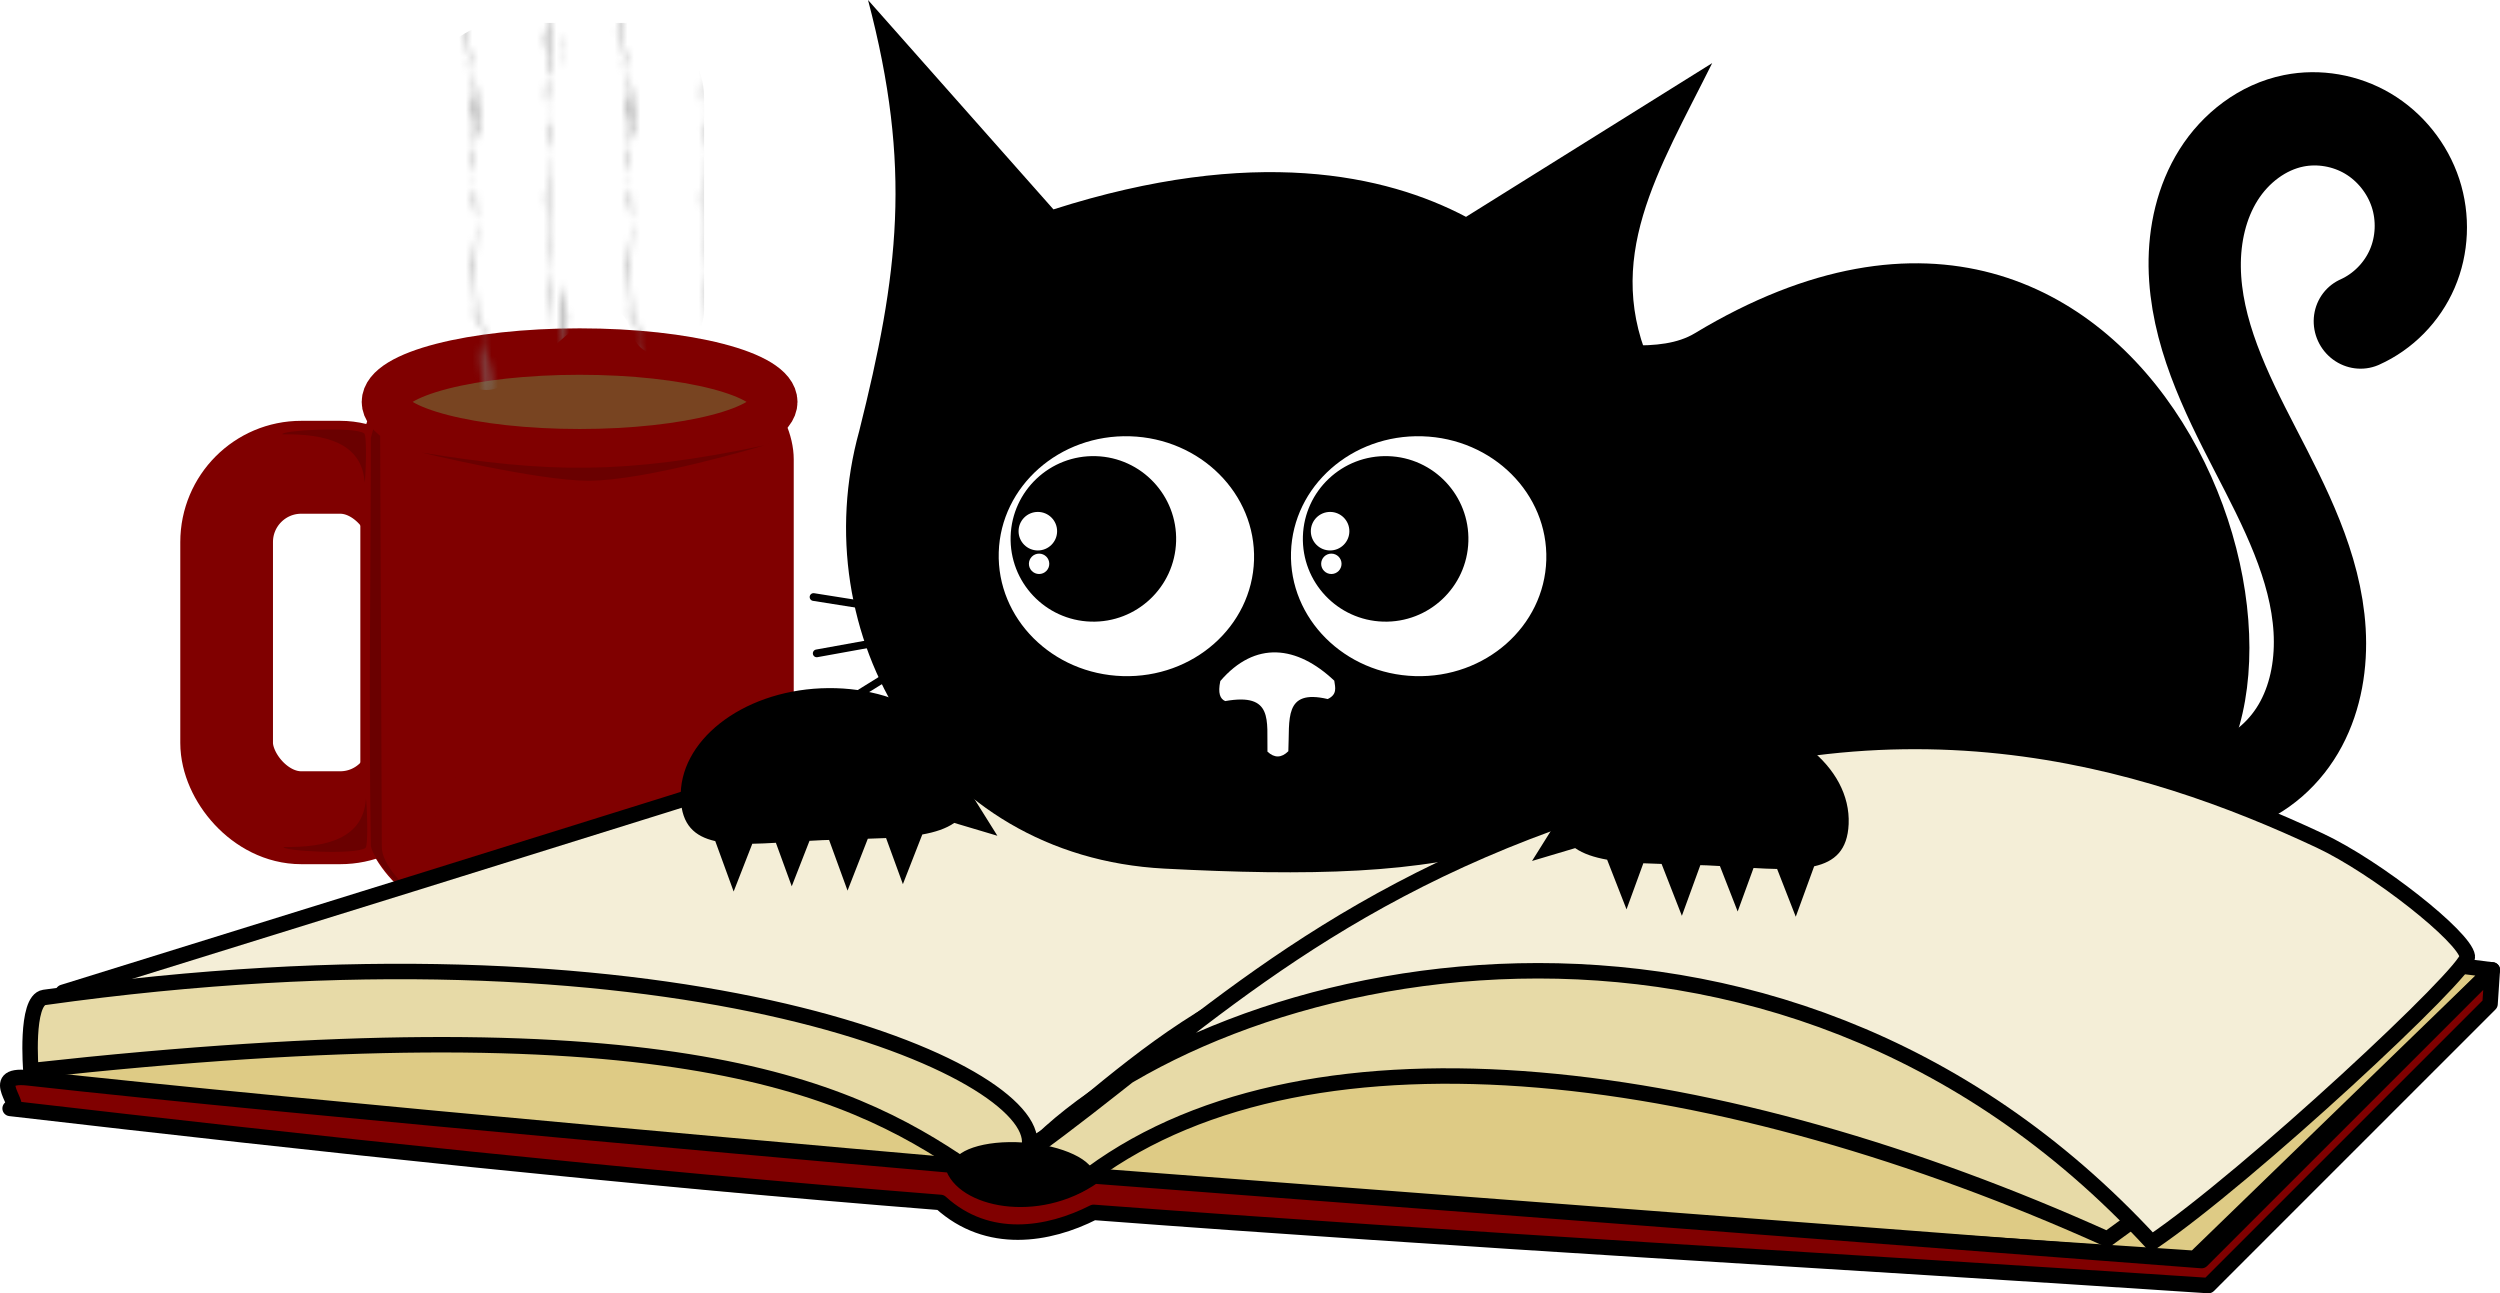 <?xml version='1.0' encoding='utf-8'?>
<svg xmlns:xlink="http://www.w3.org/1999/xlink" xmlns="http://www.w3.org/2000/svg" width="161.67mm" height="83.638mm" version="1.1" viewBox="0 0 161.67 83.638"><defs><pattern id="b" x="7" y="-8" xlink:href="#a" patternTransform="matrix(0 -.5 .5 0 198.89 1381)" preserveAspectRatio="xMidYMid"/><pattern id="a" width="523.213" height="23.055" fill="#7e7e7e" patternTransform="translate(199.21 1369.1)" patternUnits="userSpaceOnUse" preserveAspectRatio="xMidYMid"><path transform="matrix(.345 0 0 .345 -622.51 259.66)" d="m1806.5-757.91v18.157c1.998 4e-3 4.022-1.624 6.072-1.622 2.05-1.629 4.126 3e-3 6.228 4e-3 2.101 4.7e-4 4.228-0.229 6.38-0.23 2.152-0.23 4.329 3.713 6.531 3.711 2.204 3.713 4.434-0.42 6.688-0.424 2.252-0.419 4.529 0.025 6.83 0.019 2.301 0.029 4.627-0.962 6.976-0.97 2.348-0.957 4.72-0.048 7.115-0.057 2.396-0.041 4.816 0.458 7.259 0.447 2.444 0.466 4.911 1.739 7.401 1.727 2.492 1.749 5.008-0.582 7.545-0.596 2.534-0.57 5.09 0.281 7.668 0.266 2.58 0.295 5.182 0.347 7.806 0.33 2.624 0.362 5.27 0.516 7.937 0.497 2.668 0.532 5.357-0.582 8.068-0.602 2.708-0.563 5.436 0.084 8.186 0.062 2.751 0.104 5.523 0.568 8.316 0.544 2.794 0.589 5.608-1.257 8.443-1.283 2.829-1.234 5.678-1.054 8.546-1.081 2.869-1.029 5.758-3.074 8.665-3.102 2.901-3.047 5.822 3.146 8.761 3.117 2.96 3.174 5.939-1.395 8.937-1.426 2.982-1.366 5.984 0.882 9.003 0.85 3.027 0.912 6.073 1.043 9.137 1.01 3.064 1.074 6.147-1.739 9.247-1.774 3.09-1.707 6.197 2.642 9.322 2.606 3.141 2.675 6.3 1.456 9.476 1.42 3.172 1.491 6.36-0.21 9.565-0.249 3.199-0.174 6.414 0.853 9.646 0.813 3.236 0.891 6.488 0.89 9.757 0.849 3.269 0.93 6.553 0.958 9.854 0.915 3.301 0.999 6.617 0.576 9.949 0.531 3.33 0.619 6.676-0.95 10.036-0.997 3.353-0.906 6.721 0.061 10.103 0.012 3.387 0.107 6.789 0.39 10.204 0.34 3.417 0.438 6.849-0.256 10.295-0.308 3.442-0.206 6.898-0.204 10.368-0.258 3.47-0.153 6.953 1.883 10.449 1.828 3.508 1.936 7.029-0.075 10.563-0.133 3.523-0.02 7.06 0.37 10.608 0.311 3.551 0.427 7.115-1.374 10.691-1.435 3.566-1.315 7.143-3.513 10.732-3.576 3.576-3.452 7.164 4.447 10.763 4.384 3.647 4.509 7.305 0.893 10.975 0.827 3.649 0.957 7.309 0.215 10.979 0.147 3.667 0.28 7.344 0.424 11.032 0.355 3.689 0.491 7.389 0.23 11.098 0.158 3.708 0.299 7.427 1.012 11.155 0.938 3.734 1.083 7.477 1.945 11.23 1.869 3.76 2.017 7.529 0.345 11.308 0.266 3.768 0.42 7.544 0.348 11.33 0.267 3.786 0.426 7.58-0.063 11.382-0.146 3.8 0.017 7.607-0.125 11.423-0.211 3.815-0.042 7.638 0.479 11.469 0.391 3.836 0.564 7.679 1.57 11.529 1.479 3.86 1.657 7.727-1.964 11.601-2.058 3.845-1.873 7.696-0.311 11.555-0.407 3.871-0.219 7.749-2.682 11.634-2.78 3.863-2.586 7.732-0.058 11.607-0.157 3.897 0.039 7.8 0.695 11.709 0.594 3.916 0.795 7.837-0.043 11.763-0.146 3.92 0.059 7.845-0.38 11.775-0.486 3.927-0.277 7.858-1.584 11.794-1.691 3.925-1.479 7.854 1.006 11.787 0.899 3.957 1.112 7.918-1.006 11.883-1.116 3.946-0.898 7.896-2.812 11.85-2.922 3.936-2.702 7.875 2.527 11.817 2.417 3.993 2.636 7.989-1.163 11.988-1.276 3.964-1.05 7.93 1.704 11.899 1.591 3.997 1.815 7.996 0.569 11.997 0.453 3.991 0.682 7.984-1.246 11.978-1.362 3.977-1.131 7.955 2.212 11.935 2.095 4.014 2.326 8.03 0.72 12.047 0.6 4.003 0.838 8.007-0.264 12.011-0.385 3.995-0.145 7.99-0.657 11.986-0.781 3.991-0.537 7.983-1.939 11.974-2.064 3.977-1.816 7.954-0.578 11.931-0.704 3.991-0.455 7.981-0.823 11.971-0.95 3.987-0.698 7.973-1.778 11.958-1.905 3.974-1.651 7.947-0.107 11.919-0.233 3.99 0.02 7.978 0.122 11.964-5e-3 3.989 0.25 7.976-1.972 11.962-2.099 3.962-1.844 7.923 0.813 11.881 0.687 3.988 0.939 7.973 1.018 11.956 0.892 3.985 1.146 7.968-0.421 11.947-0.548 3.964-0.293 7.925-2.171 11.882-2.298 3.938-2.044 7.873 0.882 11.804 0.757 3.964 1.008 7.924 2.583 11.879 2.457 3.975 2.709 7.946-0.478 11.912-0.606 3.934-0.351 7.863-3.405 11.787-3.533 3.891-3.278 7.777-2e-3 11.659-0.128 3.918 0.123 7.831 2.428 11.738 2.302 3.934 2.554 7.863 0.63 11.786 0.503 3.904 0.757 7.803 2.656 11.695 2.529 3.917 2.781 7.827-0.398 11.73-0.529 3.87-0.27 7.733-2.304 11.589-2.437 3.833-2.175 7.658 1.944 11.477 1.812 3.869 2.073 7.73 1.131 11.584 0.995 3.846 1.264 7.684 0.289 11.515 0.15 3.821 0.424 7.634 0.292 11.439 0.15 3.805 0.429 7.602-0.193 11.39-0.338 3.782-0.052 7.555-0.278 11.319-0.426 3.763-0.134 7.516-0.169 11.261-0.321 3.745-0.023 7.482-1.588 11.208-1.742 3.705-1.437 7.4-3.029 11.086-3.184 3.662-2.876 7.314 0.336 10.956 0.184 3.689 0.488 7.368 0.701 11.036 0.547 3.674 0.855 7.338 0.516 10.99 0.361 3.651 0.67 7.29-0.882 10.918-1.038 3.607-0.728 7.203 1.124 10.787 0.97 3.614 1.277 7.217-1.312 10.807-1.469 3.554-1.155 7.095-1.516 10.624-1.671 3.525-1.36 7.037-0.574 10.536-0.728 3.513-0.418 7.013 1.795 10.5 1.643 3.524 1.949 7.034 1.692 10.531 1.537 3.499 1.846 6.984 1.175 10.456 1.017 3.467 1.329 6.92-0.352 10.359-0.515 3.414-0.195 6.815-0.222 10.201-0.388 3.387-0.062 6.76 0.013 10.118-0.158 3.362 0.177 6.708 0.176 10.04 5.2e-4 3.335 0.344 6.655 1.281 9.959 1.101 3.329 1.453 6.642-0.26 9.938-0.448 3.268-0.08 6.519-0.455 9.755-0.649 3.229-0.271 6.443-2.973 9.639-3.172 3.135-2.778 6.254-4.09 9.357-4.284 3.074-3.893 6.131-0.048 9.173-0.228 3.125 0.144 6.233 1.493 9.323 1.319 3.122 1.682 6.226 0.154 9.311-0.018 3.061 0.334 6.105 1.269 9.13 1.102 3.05 1.44 6.081-0.04 9.093-0.211 2.988 0.129 5.958-2.16 8.909-2.332 2.903-1.989 5.788-0.331 8.654-0.494 2.901-0.16 5.783-0.02 8.646-0.179 2.869 0.148 5.718-0.808 8.548-0.962 2.814-0.645 5.608-0.1 8.382-0.246 2.787 0.057 5.554-0.011 8.3-0.15 2.748 0.139 5.476 0.763 8.182 0.629 2.723 0.904 5.424 0.104 8.104-0.034 2.67 0.238 5.318-1.656 7.944-1.799 2.589-1.519 5.156 0.999 7.702 0.871 2.597 1.143 5.172-1.202 7.724-1.337 2.509-1.071 4.997 0.026 7.462-0.094 2.487 0.164 4.952 2.601 7.394 2.488 2.514 2.723 5.003 1.367 7.467 1.194 2.484 1.459 4.942 0.162 7.375-0.101 2.392 0.306 4.758-0.867 7.1-1.199 2.253-0.624 4.483-2.558 6.689-2.896 2.099-2.225 4.178-0.34 6.234-0.542 2.188 0.022 4.351-1.859 6.49-1.994 2.164-1.609 4.303 1.934 6.416 2.083 2.113 2.153 4.201 0.144 6.262-0.171 2.016-0.308 4.008-0.903 5.973-0.903-1.998 0-4.022 1.15-6.072 1.148-2.051 1.149-4.127-1.006-6.229-1.009-2.101-1.005-4.228 0.184-6.38 0.179-2.153 0.186-4.33-0.446-6.533-0.452-2.202-0.442-4.429 1.129-6.681 1.121-2.254 1.135-4.532 1.597-6.834 1.588-2.304 1.605-4.631-1.246-6.983-1.258-2.347-1.237-4.718 1.018-7.113 1.005-2.398 1.028-4.821 0.234-7.266 0.22-2.444 0.246-4.911 0.876-7.401 0.86-2.492 0.89-5.006-0.569-7.543-0.587-2.534-0.554-5.09 0.701-7.668 0.682-2.582 0.719-5.185 0.826-7.81 0.805-2.626 0.845-5.274 8e-3 -7.943-0.016-2.667 0.028-5.355-0.569-8.065-0.594-2.708-0.547-5.436-1.366-8.186-1.392-2.747-1.342-5.514 0.053-8.302 0.025-2.792 0.079-5.605 0.846-8.438 0.816-2.836 0.873-5.691 0.043-8.567 0.012-2.873 0.072-5.765 0.935-8.677 0.902-2.915 0.965-5.85-0.897-8.804-0.931-2.947-0.865-5.912 0.31-8.896 0.274-2.989 0.343-5.997 1.038-9.023 1-3.029 1.073-6.077 0.451-9.142 0.412-3.063 0.487-6.145 2.341-9.244 2.3-3.108 2.379-6.233-1.997-9.376-2.04-3.123-1.957-6.263-0.245-9.421-0.29-3.165-0.204-6.347-0.498-9.546-0.544-3.197-0.455-6.411-0.144-9.641-0.191-3.232-0.099-6.48 0.153-9.744 0.104-3.265 0.2-6.547-0.022-9.844-0.072-3.296 0.026-6.608-0.563-9.935-0.615-3.324-0.513-6.663-1.171-10.017-1.224-3.351-1.12-6.716-7e-3 -10.096-0.061-3.386 0.046-6.787-1.121-10.202-1.176-3.409-1.067-6.832-1.365-10.268-1.422-3.435-1.31-6.884 3.229-10.347 3.172-3.488 3.284-6.99-0.848-10.505-0.907-3.492-0.791-6.998-0.212-10.516-0.272-3.522-0.154-7.056 0.378-10.603 0.317-3.55 0.437-7.113 0.743-10.688 0.681-3.577 0.803-7.166 0.51-10.768 0.447-3.6 0.571-7.211-1.268-10.834-1.333-3.612-1.205-7.236 3.546-10.871 3.48-3.664 3.609-7.34-1.589-11.026-1.656-3.655-1.523-7.32-0.975-10.996-1.044-3.679-0.909-7.369-0.144-11.069-0.213-3.705-0.076-7.42-4.636-11.144-4.707-3.696-4.566-7.401 3.742-11.116 3.672-3.768 3.812-7.545-0.107-11.332-0.179-3.762-0.035-7.533-0.874-11.313-0.947-3.775-0.802-7.558-1.454-11.35-1.528-3.788-1.381-7.584 0.145-11.388 0.071-3.814 0.218-7.636 1.829-11.466 1.754-3.841 1.903-7.69-0.101-11.546-0.177-3.843-0.026-7.694 1.336-11.552 1.259-3.867 1.411-7.742 1.523-11.622 1.445-3.883 1.599-7.772-0.116-11.667-0.196-3.884-0.038-7.775-0.646-11.671-0.728-3.893-0.567-7.791-0.495-11.695-0.577-3.905-0.414-7.815-0.676-11.731-0.76-3.914-0.594-7.833 1.379-11.758 1.294-3.939 1.462-7.883 1.82-11.832 1.734-3.953 1.904-7.91 0.78-11.871 0.692-3.954 0.866-7.912 1.313-11.874 1.223-3.967 1.4-7.937-0.323-11.911-0.415-3.961-0.234-7.926 1.932-11.894 1.837-3.987 2.022-7.977 2.361-11.969 2.264-3.998 2.454-7.999 0.91-12.002 0.809-3.992 1.006-7.987-3.431-11.983-3.536-3.957-3.331-7.916 2.751-11.877 2.645-4.017 2.851-8.035-1.607-12.055-1.717-3.98-1.5-7.961 0.129-11.943 0.017-3.998 0.236-7.997 2.446-11.997 2.331-4.024 2.557-8.048-3.182-12.073-3.301-3.967-3.066-7.935 1.799-11.903 1.679-4.019 1.914-8.037-1.017-12.056-1.142-3.989-0.896-7.978 1.546-11.966 1.42-4.016 1.667-8.031 1.073-12.045 0.943-4.01 1.199-8.02-0.393-12.028-0.527-3.991-0.264-7.982-0.81-11.97-0.946-3.983-0.678-7.964-0.862-11.943-1.001-3.978-0.727-7.953-0.189-11.926-0.33-3.981-0.051-7.959-2.505-11.934-2.65-3.946-2.364-7.888-0.104-11.828-0.248-3.969 0.038-7.934-1.948-11.896-2.094-3.938-1.802-7.873-0.157-11.804-0.303-3.953-0.012-7.902-1.037-11.847-1.184-3.934-0.889-7.863-0.318-11.788-0.466-3.934-0.171-7.863 0.883-11.788 0.735-3.94 1.03-7.876-0.107-11.806-0.256-3.918 0.041-7.83-0.347-11.737-0.496-3.904-0.199-7.802-1.029-11.695-1.178-3.883-0.88-7.76 1.111-11.632 0.962-3.899 1.258-7.792-0.728-11.678-0.878-3.862-0.578-7.718-0.508-11.567-0.657-3.852-0.359-7.696 0.559-11.533 0.41-3.852 0.708-7.696-0.247-11.533-0.398-3.826-0.097-7.645-0.841-11.456-0.991-3.802-0.691-7.597 1.314-11.383 1.164-3.816 1.463-7.623-0.303-11.421-0.455-3.777-0.151-7.546 0.309-11.305 0.157-3.768 0.46-7.527 0.396-11.277 0.242-3.752 0.548-7.494-0.449-11.226-0.604-3.72-0.295-7.431 0.303-11.132 0.147-3.712 0.457-7.413-1.334-11.104-1.492-3.666-1.177-7.323 3.151-10.968 2.994-3.714 3.305-7.418-1.927-11.11-2.091-3.615-1.765-7.22 0.686-10.813 0.524-3.633 0.844-7.255-1.033-10.864-1.199-3.582-0.869-7.153 0.048-10.711-0.119-3.575 0.211-7.138-1.882-10.689-2.05-3.518-1.714-7.023-0.366-10.516-0.532-3.516-0.199-7.02 0.55-10.51 0.383-3.506 0.717-6.999-0.503-10.478-0.671-3.462-0.334-6.91-0.342-10.345-0.509-3.437-0.175-6.86-1.512-10.269-1.678-3.388-1.343-6.762 0.184-10.122 0.021-3.388 0.349-6.761-1.283-10.119-1.445-3.333-1.117-6.652-0.543-9.956-0.7-3.315-0.381-6.616-4.213-9.9-4.366-3.228-4.051-6.441 0.833-9.638 0.694-3.274 0.986-6.532-1.073-9.774-1.205-3.216-0.925-6.416-1.909-9.599-2.03-3.176-1.772-6.335 1.044-9.478 0.938-3.177 1.171-6.338-0.7-9.48-0.798-3.125-0.587-6.232 0.266-9.322 0.18-3.099 0.368-6.181-4.538-9.244-4.614-3.034-4.447-6.051 1.347-9.049 1.294-3.038 1.433-6.058 0.524-9.059 0.486-2.993 0.585-5.968-0.816-8.923-0.841-2.953-0.773-5.887 2.337-8.801 2.328-2.914 2.369-5.809 0.342-8.683 0.334-2.872 0.353-5.725-0.836-8.557-0.844-2.832-0.828-5.644 0.832-8.436 0.829-2.792 0.842-5.564 0.226-8.314 0.222-2.751 0.229-5.481-0.016-8.189-0.023-2.709-0.013-5.396 0.149-8.062 0.14-2.666 0.155-5.311 0.017-7.934 4e-3 -2.623 0.025-5.224-1.117-7.803-1.134-2.578-1.106-5.134 0.692-7.667 0.687-2.535 0.713-5.047-0.805-7.537-0.811-2.49-0.801-4.957-1.955-7.401-1.948-2.465-1.943-4.906 0.672-7.323 0.734-2.395 0.688-4.766 1.193-7.113 1.276-2.332 1.14-4.64 1.778-6.925 1.838-2.304 1.685-4.583 1.291-6.837 1.257-2.304 1.191-4.583 0.044-6.836-0.136-2.214 0.029-4.403-0.819-6.566-1.081-2.103-0.655-4.181 3.306-6.235 3.112-2.367 3.567-4.702-1.639-7.004-2.804-1.765-0.893-3.51-2.254-5.236-2.254v7.821zm-30.367 33.453v18.157c1.998 4e-3 4.022-1.624 6.072-1.622 2.05-1.629 4.126 3e-3 6.228 4e-3 2.101 4.7e-4 4.228-0.229 6.38-0.23 2.152-0.23 4.329 3.713 6.531 3.711 2.204 3.713 4.434-0.42 6.688-0.424 2.252-0.419 4.529 0.025 6.83 0.019 2.301 0.029 4.627-0.962 6.976-0.97 2.348-0.957 4.72-0.048 7.115-0.057 2.396-0.041 4.816 0.458 7.259 0.447 2.444 0.466 4.911 1.739 7.401 1.727 2.492 1.749 5.008-0.582 7.545-0.596 2.534-0.57 5.09 0.281 7.668 0.266 2.58 0.295 5.182 0.347 7.806 0.33 2.624 0.362 5.27 0.516 7.938 0.497 2.668 0.532 5.357-0.582 8.068-0.602 2.708-0.563 5.436 0.084 8.186 0.062 2.751 0.104 5.523 0.568 8.316 0.544 2.794 0.589 5.608-1.258 8.443-1.283 2.829-1.234 5.678-1.054 8.546-1.081 2.869-1.029 5.758-3.074 8.665-3.102 2.901-3.047 5.822 3.146 8.761 3.117 2.96 3.174 5.939-1.395 8.937-1.426 2.983-1.366 5.984 0.882 9.003 0.85 3.027 0.912 6.073 1.043 9.137 1.01 3.064 1.074 6.147-1.739 9.247-1.774 3.09-1.707 6.197 2.642 9.322 2.606 3.141 2.675 6.3 1.456 9.476 1.42 3.172 1.491 6.36-0.21 9.566-0.249 3.199-0.174 6.414 0.853 9.646 0.813 3.236 0.891 6.488 0.89 9.757 0.849 3.269 0.93 6.553 0.958 9.853 0.915 3.301 0.999 6.617 0.576 9.949 0.531 3.33 0.619 6.676-0.95 10.036-0.997 3.353-0.906 6.721 0.061 10.103 0.012 3.387 0.107 6.789 0.39 10.204 0.34 3.417 0.438 6.849-0.256 10.295-0.308 3.442-0.206 6.898-0.204 10.368-0.258 3.47-0.153 6.953 1.883 10.449 1.828 3.508 1.936 7.029-0.075 10.563-0.133 3.523-0.02 7.06 0.37 10.608 0.311 3.551 0.427 7.115-1.374 10.691-1.435 3.566-1.315 7.143-3.513 10.732-3.576 3.576-3.452 7.164 4.447 10.763 4.384 3.647 4.509 7.305 0.893 10.975 0.827 3.649 0.957 7.309 0.215 10.979 0.147 3.667 0.28 7.344 0.424 11.032 0.355 3.689 0.491 7.389 0.23 11.098 0.158 3.708 0.299 7.427 1.012 11.155 0.939 3.734 1.083 7.477 1.944 11.23 1.869 3.76 2.017 7.529 0.345 11.308 0.266 3.768 0.42 7.544 0.348 11.33 0.267 3.785 0.426 7.58-0.063 11.382-0.146 3.8 0.017 7.607-0.125 11.423-0.211 3.815-0.042 7.638 0.479 11.469 0.391 3.836 0.564 7.679 1.57 11.529 1.479 3.86 1.657 7.727-1.964 11.601-2.058 3.845-1.873 7.696-0.311 11.555-0.407 3.871-0.219 7.749-2.682 11.634-2.78 3.863-2.586 7.732-0.058 11.607-0.157 3.897 0.039 7.8 0.695 11.709 0.594 3.916 0.795 7.837-0.043 11.763-0.146 3.92 0.059 7.845-0.38 11.775-0.486 3.927-0.277 7.858-1.584 11.794-1.691 3.925-1.479 7.854 1.006 11.787 0.899 3.957 1.112 7.918-1.006 11.883-1.116 3.946-0.898 7.896-2.812 11.85-2.922 3.936-2.702 7.875 2.527 11.817 2.417 3.993 2.636 7.989-1.163 11.988-1.276 3.964-1.05 7.931 1.704 11.9 1.591 3.997 1.815 7.996 0.569 11.997 0.453 3.991 0.682 7.984-1.246 11.978-1.362 3.977-1.131 7.955 2.212 11.935 2.095 4.014 2.326 8.03 0.72 12.047 0.6 4.003 0.838 8.007-0.264 12.011-0.385 3.994-0.145 7.99-0.657 11.985-0.781 3.991-0.537 7.983-1.939 11.974-2.064 3.977-1.816 7.954-0.578 11.931-0.704 3.991-0.455 7.981-0.823 11.971-0.95 3.987-0.698 4.964-1.674 8.949-1.801 3.974-1.651 7.947-0.107 11.919-0.233 3.99 0.02 16.174-0.293 20.161-0.42 3.989 0.25 7.976-1.972 11.962-2.099 3.962-1.844 7.923 0.813 11.881 0.687 3.988 0.939 7.973 1.018 11.956 0.892 3.985 1.146 7.968-0.421 11.947-0.548 3.964-0.293 2.737-1.86 6.695-1.986 3.938-2.044 7.873 0.882 11.804 0.757 3.964 1.008 7.924 2.583 11.879 2.457 3.975 2.709 7.946-0.478 11.912-0.606 3.934-0.351 7.863-3.405 11.787-3.533 3.891-3.278 7.777-2e-3 11.659-0.128 3.918 0.123 7.831 2.428 11.738 2.302 3.935 2.554 7.864 0.63 11.786 0.503 3.904 0.757 7.803 2.656 11.695 2.529 3.917 2.781 7.827-0.398 11.73-0.529 3.87-0.27 7.733-2.304 11.589-2.437 3.833-2.175 7.658 1.944 11.477 1.812 3.869 2.073 7.73 1.131 11.584 0.995 3.846 1.264 7.684 0.289 11.515 0.15 3.821 0.424 7.634 0.292 11.439 0.15 3.805 0.429 7.602-0.193 11.39-0.338 3.782-0.052 7.555-0.278 11.319-0.426 3.763-0.134 7.516-0.169 11.261-0.321 3.746-0.023 7.482-1.588 11.208-1.742 3.705-1.437 7.4-3.029 11.086-3.184 3.662-2.876 7.314 0.336 10.956 0.184 3.689 0.488 7.368 0.701 11.036 0.547 3.674 0.855 7.337 0.516 10.99 0.361 3.651 0.67 7.29-0.882 10.918-1.038 3.607-0.728 7.203 1.124 10.787 0.97 3.614 1.277 7.217-1.312 10.807-1.469 3.554-1.155 7.095-1.516 10.624-1.671 3.524-1.36 7.037-0.574 10.536-0.728 3.513-0.418 7.013 1.795 10.5 1.643 3.524 1.949 7.035 1.692 10.531 1.537 3.499 1.846 6.984 1.175 10.456 1.017 3.467 1.329 6.92-0.352 10.359-0.515 3.414-0.195 6.815-0.222 10.201-0.388 3.387-0.062 6.76 0.013 10.118-0.158 3.362 0.177 6.709 0.176 10.04 5.2e-4 3.335 0.344 6.655 1.281 9.959 1.101 3.329 1.453 6.641-0.26 9.938-0.448 3.268-0.08 4.759-4.563 7.994-4.757 3.229-0.271 8.203 1.135 11.4 0.936 3.135-2.778 6.254-4.09 9.357-4.284 3.074-3.893 6.131-0.048 9.173-0.228 3.125 0.144 7.407 4.428 10.497 4.253 3.122 1.682 6.226 0.154 9.311-0.018 3.062 0.334 6.105 1.269 9.13 1.102 3.05 1.44 6.081-0.04 9.093-0.211 2.988 0.129 5.958-2.16 8.909-2.332 2.903-1.989 5.788-0.331 8.654-0.494 2.901-0.16 4.609-2.955 7.472-3.114 2.869 0.148 5.718-0.808 8.548-0.962 2.814-0.645 5.608-0.1 8.382-0.246 2.787 0.057 5.554-0.011 8.3-0.15 2.748 0.139 5.476 0.763 8.182 0.629 2.723 0.904 5.424 0.104 8.104-0.034 2.67 0.238 5.318-1.656 7.944-1.799 2.589-1.519 5.156 0.999 7.702 0.871 2.597 1.143 5.172-1.202 7.724-1.337 2.509-1.071 4.997 0.026 7.462-0.094 2.487 0.164 4.952 2.601 7.394 2.488 2.514 2.723 5.003 1.367 7.467 1.194 2.484 1.459 4.942 0.162 7.375-0.101 2.392 0.306 4.758-0.867 7.1-1.199 2.253-0.624 4.483-2.558 6.689-2.896 2.099-2.225 4.178-0.34 6.234-0.542 2.188 0.022 4.351-1.859 6.49-1.994 2.164-1.609 6.378-1.023 8.491-0.874 2.113 2.153 9.7 0.559 11.761 0.244 2.016-0.308 10.813 1.932 12.779 1.932-1.998 0-16.494-0.538-18.544-0.539-2.051 1.149-6.035 0.388-8.137 0.385-2.101-1.005-4.228 0.184-6.38 0.179-2.153 0.186-3.916 2.252-6.118 2.245-2.202-0.442-4.844-1.569-7.096-1.577-2.254 1.135-4.532 1.597-6.834 1.588-2.304 1.605-4.631-1.246-6.983-1.258-2.347-1.237-4.718 1.018-7.113 1.005-2.399 1.028-4.821 0.234-7.266 0.22-2.444 0.246-4.911 0.876-7.401 0.86-2.492 0.89-5.006-0.569-7.543-0.587-2.534-0.554-5.09 0.701-7.668 0.682-2.581 0.719-5.185 0.826-7.81 0.805-2.626 0.845-5.274 8e-3 -7.943-0.016-2.667 0.028-5.355-0.569-8.065-0.594-2.708-0.547-5.436-1.366-8.186-1.392-2.747-1.342-5.514 0.053-8.302 0.025-2.792 0.079-5.605 0.846-8.438 0.816-2.836 0.873-5.691 0.043-8.567 0.012-2.873 0.072-4.591 3.869-7.503 3.837-2.915 0.965-5.85-0.897-8.804-0.931-2.947-0.865-5.912 0.31-8.896 0.274-2.989 0.343-5.997 1.038-9.023 1-3.029 1.073-6.077 0.451-9.142 0.412-3.063 0.487-6.145 2.341-9.244 2.3-3.108 2.379-7.407-4.931-10.55-4.974-3.123-1.957-6.263-0.245-9.421-0.29-3.165-0.204-6.347-0.498-9.546-0.544-3.197-0.455-6.411-0.144-9.641-0.191-3.232-0.099-6.48 0.153-9.744 0.104-3.265 0.2-6.547-0.022-9.844-0.072-3.296 0.026-6.608-0.563-9.934-0.615-3.324-0.513-6.663-1.171-10.017-1.224-3.351-1.12-6.716-7e-3 -10.096-0.061-3.386 0.046-6.787-1.121-10.202-1.176-3.409-1.067-6.832-1.365-10.268-1.422-3.435-1.31-6.884 3.229-10.347 3.172-3.488 3.284-6.99-0.848-10.505-0.907-3.492-0.791-6.998-0.212-10.516-0.272-3.522-0.154-7.056 0.378-10.603 0.317-3.55 0.437-7.113 0.743-10.688 0.681-3.577 0.803-7.166 0.51-10.768 0.447-3.6 0.571-7.211-1.268-10.834-1.333-3.612-1.205-7.236 3.546-10.871 3.48-3.664 3.609-7.34-1.589-11.026-1.656-3.655-1.523-7.32-0.975-10.996-1.044-3.679-0.909-7.369-0.144-11.069-0.213-3.705-0.076-7.42-4.636-11.144-4.707-3.696-4.566-7.401 3.742-11.116 3.672-3.768 3.812-7.545-0.107-11.332-0.179-3.762-0.035-7.533-0.874-11.313-0.947-3.775-0.802-7.558-1.454-11.35-1.528-3.788-1.381-7.584 0.145-11.388 0.071-3.814 0.218-7.637 1.829-11.466 1.754-3.841 1.903-7.69-0.101-11.546-0.177-3.843-0.026-7.694 1.336-11.552 1.259-3.867 1.411-7.742 1.523-11.622 1.445-3.883 1.599-7.772-0.116-11.667-0.196-3.884-0.038-7.775-0.646-11.671-0.728-3.893-0.567-7.791-0.495-11.695-0.577-3.905-0.414-7.815-0.676-11.731-0.76-3.914-0.594-7.833 1.379-11.758 1.294-3.939 1.462-7.883 1.82-11.832 1.734-3.953 1.904-7.91 0.78-11.871 0.692-3.954 0.866-7.912 1.313-11.874 1.223-3.967 1.4-7.937-0.323-11.911-0.415-3.961-0.234-2.739 1.62-6.707 1.526-3.987 2.022-7.977 2.361-11.969 2.264-3.998 2.454-7.999 0.91-12.002 0.809-3.992 1.006-6.316-2.112-10.312-2.216-3.957-3.331-14.775 1.743-18.736 1.637-4.017 2.851-11.044-1.503-15.064-1.613-3.98-1.5-7.961 0.129-11.943 0.017-3.998 0.236-4.988 2.342-8.988 2.227-4.024 2.557-8.048-3.182-12.073-3.301-3.967-3.066-7.935 1.799-11.903 1.679-4.019 1.914-8.037-1.017-12.056-1.142-3.989-0.896-7.978 1.546-11.966 1.42-4.016 1.667-8.031 1.073-12.045 0.943-4.01 1.199-8.02-0.393-12.028-0.527-3.992-0.264-7.982-0.81-11.97-0.946-3.983-0.678-7.964-0.862-11.943-1.001-3.978-0.727-7.953-0.189-11.926-0.33-3.981-0.051-7.959-2.505-11.934-2.65-3.946-2.364-7.888-0.104-11.828-0.248-3.969 0.038-7.934-1.948-11.896-2.094-3.938-1.802-7.873-0.157-11.804-0.303-3.953-0.012-7.902-1.037-11.847-1.184-3.934-0.889-7.863-0.318-11.788-0.466-3.934-0.171-7.863 0.883-11.788 0.735-3.94 1.03-7.875-0.107-11.806-0.256-3.918 0.041-7.83-0.347-11.737-0.496-3.904-0.199-7.802-1.029-11.695-1.178-3.883-0.88-7.761 1.111-11.632 0.962-3.899 1.258-7.792-0.728-11.678-0.878-3.862-0.578-7.718-0.508-11.567-0.657-3.852-0.359-7.696 0.559-11.533 0.41-3.852 0.708-7.696-0.247-11.533-0.398-3.826-0.097-7.645-0.841-11.455-0.991-3.802-0.691-7.597 1.314-11.383 1.164-3.816 1.463-7.623-0.303-11.422-0.455-3.777-0.151-7.545 0.309-11.305 0.157-3.768 0.46-7.527 0.396-11.277 0.242-3.752 0.548-7.494-0.449-11.226-0.604-3.72-0.295-7.431 0.303-11.132 0.147-3.712 0.457-7.413-1.334-11.104-1.492-3.667-1.177-7.323 3.151-10.968 2.994-3.714 3.305-7.418-1.927-11.11-2.091-3.615-1.765-7.22 0.686-10.813 0.524-3.633 0.844-7.255-1.033-10.864-1.199-3.582-0.869-7.153 0.048-10.711-0.119-3.575 0.211-7.138-1.882-10.689-2.05-3.518-1.714-7.023-0.366-10.516-0.532-3.516-0.199-7.02 0.55-10.51 0.383-3.506 0.717-6.999-0.503-10.478-0.671-3.462-0.334-6.91-0.342-10.345-0.509-3.437-0.175-6.86-1.512-10.269-1.678-3.388-1.343-6.762 0.184-10.122 0.021-3.388 0.349-6.761-1.283-10.119-1.445-3.333-1.117-6.652-0.543-9.956-0.7-3.316-0.381-6.616-4.213-9.9-4.366-3.228-4.051-6.441 0.833-9.638 0.694-3.274 0.986-6.532-1.073-9.774-1.205-3.216-0.925-6.416-1.909-9.599-2.03-3.176-1.772-6.335 1.044-9.478 0.938-3.177 1.171-6.338-0.7-9.48-0.798-3.125-0.587-6.232 0.266-9.322 0.18-3.099 0.368-6.181-4.538-9.244-4.614-3.034-4.447-6.051 1.347-9.049 1.294-3.038 1.433-6.058 0.524-9.059 0.486-2.993 0.585-5.968-0.816-8.923-0.841-2.953-0.773-5.887 2.337-8.801 2.328-2.914 2.369-5.809 0.342-8.683 0.334-2.872 0.353-5.725-0.836-8.557-0.844-2.832-0.828-5.644 0.832-8.436 0.829-2.792 0.842-5.564 0.226-8.314 0.222-2.751 0.229-5.481-0.016-8.189-0.023-2.709-0.013-5.396 0.149-8.062 0.14-2.666 0.155-5.311 0.017-7.934 4e-3 -2.623 0.025-5.224-1.117-7.803-1.134-2.578-1.106-5.134 0.692-7.667 0.687-2.535 0.713-5.047-0.805-7.537-0.811-2.49-0.801-4.957-1.955-7.401-1.948-2.465-1.943-4.906 0.672-7.323 0.734-2.395 0.688-4.766 1.193-7.113 1.276-2.332 1.14-4.64 1.778-6.925 1.838-2.304 1.685-4.583 1.291-6.837 1.257-2.304 1.191-4.583 0.044-6.836-0.136-2.214 0.029-4.403-0.819-6.566-1.081-2.103-0.655-4.181 3.306-6.235 3.112-2.367 3.567-4.702-1.639-7.004-2.804-1.765-0.893-3.51-2.254-5.236-2.254v7.821zm30.367 33.453v18.157c1.998 4e-3 4.022-1.624 6.072-1.622 2.05-1.629 4.126 3e-3 6.228 4e-3 2.101 4.6e-4 4.228-0.229 6.38-0.23 2.152-0.23 4.329 3.713 6.531 3.711 2.204 3.713 4.434-0.42 6.688-0.424 2.252-0.419 4.529 0.025 6.83 0.019 2.301 0.029 4.627-0.962 6.976-0.97 2.348-0.957 4.72-0.048 7.115-0.057 2.396-0.041 4.816 0.458 7.259 0.447 2.444 0.466 4.911 1.739 7.401 1.727 2.492 1.749 5.008-0.582 7.545-0.596 2.534-0.57 5.09 0.281 7.668 0.266 2.58 0.295 5.182 0.347 7.806 0.33 2.624 0.362 5.27 0.516 7.937 0.497 2.668 0.532 5.357-0.582 8.068-0.602 2.708-0.563 5.436 0.084 8.186 0.062 2.751 0.104 5.523 0.568 8.316 0.544 2.794 0.589 5.608-1.257 8.443-1.283 2.829-1.234 5.678-1.054 8.546-1.081 2.869-1.029 5.758-3.074 8.665-3.102 2.901-3.047 5.822 3.146 8.761 3.117 2.96 3.174 5.939-1.395 8.937-1.426 2.982-1.366 5.984 0.882 9.003 0.85 3.027 0.912 6.073 1.043 9.137 1.01 3.064 1.074 6.147-1.739 9.247-1.774 3.09-1.707 6.197 2.642 9.322 2.606 3.141 2.675 6.3 1.456 9.476 1.42 3.172 1.491 6.36-0.21 9.565-0.249 3.199-0.174 6.414 0.853 9.646 0.813 3.236 0.891 6.488 0.89 9.757 0.849 3.269 0.93 6.553 0.958 9.854 0.915 3.301 0.999 6.617 0.576 9.949 0.531 3.33 0.619 6.676-0.95 10.036-0.997 3.353-0.906 6.721 0.061 10.103 0.012 3.387 0.107 6.789 0.39 10.204 0.34 3.417 0.438 6.849-0.256 10.295-0.308 3.442-0.206 6.898-0.204 10.368-0.258 3.47-0.153 6.953 1.883 10.449 1.828 3.508 1.936 7.029-0.075 10.563-0.133 3.523-0.02 7.06 0.37 10.608 0.311 3.551 0.427 7.115-1.374 10.691-1.435 3.566-1.315 7.143-3.513 10.732-3.576 3.576-3.452 7.164 4.447 10.763 4.384 3.647 4.509 7.305 0.893 10.975 0.827 3.649 0.957 7.309 0.215 10.979 0.147 3.667 0.28 7.344 0.424 11.032 0.355 3.689 0.491 7.389 0.23 11.098 0.158 3.708 0.299 7.427 1.012 11.155 0.939 3.734 1.083 7.477 1.944 11.23 1.869 3.76 2.017 7.529 0.345 11.308 0.266 3.768 0.42 7.544 0.348 11.33 0.267 3.786 0.426 7.58-0.063 11.382-0.146 3.8 0.017 7.607-0.125 11.423-0.211 3.815-0.042 7.638 0.479 11.469 0.391 3.836 0.564 7.679 1.57 11.529 1.479 3.86 1.657 7.727-1.964 11.601-2.058 3.845-1.873 7.696-0.311 11.555-0.407 3.871-0.219 7.749-2.682 11.634-2.78 3.863-2.586 7.732-0.058 11.607-0.157 3.897 0.039 7.8 0.695 11.709 0.594 3.916 0.795 7.837-0.043 11.763-0.146 3.92 0.059 7.845-0.38 11.775-0.486 3.927-0.277 7.858-1.584 11.794-1.691 3.925-1.479 7.854 1.006 11.787 0.899 3.957 1.112 7.918-1.006 11.883-1.116 3.946-0.898 7.896-2.812 11.85-2.922 3.936-2.702 7.875 2.527 11.817 2.417 3.993 2.636 7.989-1.163 11.988-1.276 3.964-1.05 7.93 1.704 11.899 1.591 3.997 1.815 7.996 0.569 11.997 0.453 3.991 0.682 7.984-1.246 11.978-1.362 3.977-1.131 7.955 2.212 11.935 2.095 4.014 2.326 8.03 0.72 12.047 0.6 4.003 0.838 8.007-0.264 12.011-0.385 3.995-0.145 7.99-0.657 11.986-0.781 3.991-0.537 7.983-1.939 11.974-2.064 3.977-1.816 7.954-0.578 11.931-0.704 3.991-0.455 7.981-0.823 11.971-0.95 3.987-0.698 7.973-1.778 11.958-1.905 3.974-1.651 7.947-0.106 11.919-0.233 3.99 0.02 7.978 0.122 11.964-5e-3 3.989 0.25 7.976-1.972 11.962-2.099 3.962-1.844 7.923 0.813 11.881 0.687 3.988 0.939 7.973 1.018 11.956 0.892 3.985 1.146 7.968-0.421 11.947-0.548 3.964-0.293 7.925-2.171 11.882-2.298 3.938-2.044 7.873 0.882 11.804 0.757 3.964 1.008 7.924 2.583 11.879 2.457 3.975 2.709 7.946-0.478 11.912-0.606 3.934-0.351 7.863-3.405 11.787-3.533 3.891-3.278 7.777-2e-3 11.659-0.128 3.918 0.123 7.831 2.428 11.738 2.302 3.934 2.554 7.863 0.63 11.786 0.503 3.904 0.757 7.803 2.656 11.695 2.529 3.917 2.781 7.827-0.398 11.73-0.529 3.87-0.27 7.733-2.304 11.589-2.437 3.833-2.175 7.658 1.944 11.477 1.812 3.869 2.073 7.73 1.131 11.584 0.995 3.846 1.264 7.684 0.289 11.515 0.15 3.821 0.424 7.634 0.292 11.439 0.15 3.805 0.429 7.602-0.193 11.39-0.338 3.782-0.052 7.555-0.278 11.319-0.426 3.763-0.134 7.516-0.169 11.261-0.321 3.745-0.023 7.482-1.588 11.208-1.742 3.705-1.437 7.4-3.029 11.086-3.184 3.662-2.876 7.314 0.336 10.956 0.184 3.689 0.488 7.368 0.701 11.036 0.547 3.674 0.855 7.338 0.516 10.99 0.361 3.651 0.67 7.29-0.882 10.918-1.038 3.607-0.728 7.203 1.124 10.787 0.97 3.614 1.277 7.217-1.312 10.807-1.469 3.554-1.155 7.095-1.516 10.624-1.671 3.525-1.36 7.037-0.574 10.536-0.728 3.513-0.418 7.013 1.795 10.5 1.643 3.524 1.949 7.034 1.692 10.531 1.537 3.499 1.846 6.984 1.175 10.456 1.017 3.467 1.329 6.92-0.352 10.359-0.515 3.414-0.195 6.815-0.222 10.201-0.388 3.387-0.062 6.76 0.013 10.118-0.158 3.362 0.177 6.708 0.176 10.04 5.2e-4 3.335 0.344 6.655 1.281 9.959 1.101 3.329 1.453 6.642-0.26 9.938-0.448 3.268-0.08 6.519-0.455 9.755-0.649 3.229-0.271 6.443-2.973 9.639-3.172 3.135-2.778 6.254-4.09 9.357-4.284 3.074-3.893 6.131-0.048 9.173-0.228 3.125 0.144 6.233 1.493 9.323 1.319 3.122 1.682 6.226 0.154 9.311-0.018 3.061 0.334 6.105 1.269 9.13 1.102 3.05 1.44 6.081-0.04 9.093-0.211 2.988 0.129 5.958-2.16 8.909-2.332 2.903-1.989 5.788-0.331 8.654-0.494 2.901-0.16 5.783-0.02 8.646-0.179 2.869 0.148 5.718-0.808 8.548-0.962 2.814-0.645 5.608-0.1 8.382-0.246 2.787 0.057 5.554-0.011 8.3-0.15 2.748 0.139 5.476 0.763 8.182 0.629 2.723 0.904 5.424 0.104 8.104-0.034 2.67 0.238 5.318-1.656 7.944-1.799 2.589-1.519 5.156 1 7.702 0.871 2.597 1.143 5.172-1.202 7.724-1.337 2.509-1.071 4.997 0.026 7.462-0.094 2.487 0.164 4.952 2.601 7.394 2.488 2.514 2.723 5.003 1.367 7.467 1.194 2.484 1.459 4.942 0.162 7.375-0.101 2.392 0.306 4.758-0.867 7.1-1.199 2.253-0.624 4.483-2.558 6.689-2.896 2.099-2.225 4.178-0.34 6.234-0.542 2.188 0.022 4.351-1.859 6.49-1.994 2.164-1.609 4.523 0.284 6.636 0.432 2.37 0.484 4.476 0.768 6.537 0.453 2.016-0.308 3.512 0.124 5.478 0.124-1.998 0-4.022 1.15-6.072 1.148-2.051 1.149-4.127-1.006-6.229-1.009-2.101-1.005-4.228 0.184-6.38 0.179-2.153 0.186-4.33-0.446-6.533-0.452-2.202-0.442-4.429 1.129-6.681 1.121-2.254 1.135-4.532 1.597-6.834 1.588-2.304 1.605-4.631-1.246-6.983-1.258-2.347-1.237-4.718 1.018-7.113 1.005-2.398 1.028-4.821 0.234-7.266 0.22-2.444 0.246-4.911 0.876-7.401 0.86-2.492 0.89-5.006-0.569-7.543-0.587-2.534-0.554-5.09 0.701-7.668 0.682-2.582 0.719-5.185 0.826-7.81 0.805-2.626 0.845-5.274 8e-3 -7.943-0.016-2.667 0.028-5.355-0.569-8.065-0.594-2.708-0.547-5.436-1.366-8.186-1.392-2.747-1.342-5.514 0.053-8.302 0.025-2.792 0.079-5.605 0.846-8.438 0.816-2.836 0.873-5.691 0.043-8.567 0.012-2.873 0.072-5.765 0.935-8.677 0.902-2.915 0.965-5.85-0.897-8.804-0.931-2.947-0.865-5.912 0.31-8.896 0.274-2.989 0.343-5.997 1.038-9.023 1-3.029 1.073-6.077 0.451-9.142 0.412-3.063 0.487-6.145 2.341-9.244 2.3-3.108 2.379-6.233-1.997-9.376-2.04-3.123-1.957-6.263-0.245-9.421-0.29-3.165-0.204-6.347-0.498-9.546-0.544-3.197-0.455-6.411-0.144-9.641-0.191-3.232-0.099-6.48 0.153-9.744 0.104-3.265 0.2-6.547-0.022-9.844-0.072-3.296 0.026-6.608-0.563-9.935-0.615-3.324-0.513-6.663-1.171-10.017-1.224-3.351-1.12-6.716-7e-3 -10.096-0.061-3.386 0.046-6.787-1.121-10.202-1.176-3.409-1.067-6.832-1.365-10.268-1.422-3.435-1.31-6.884 3.229-10.347 3.172-3.488 3.284-6.99-0.848-10.505-0.907-3.492-0.791-6.998-0.212-10.516-0.272-3.522-0.154-7.056 0.378-10.603 0.317-3.55 0.437-7.113 0.743-10.688 0.681-3.577 0.803-7.166 0.51-10.768 0.447-3.6 0.571-7.211-1.268-10.834-1.333-3.612-1.205-7.236 3.546-10.871 3.48-3.664 3.609-7.34-1.589-11.026-1.656-3.655-1.523-7.32-0.975-10.996-1.044-3.679-0.909-7.369-0.144-11.069-0.213-3.705-0.076-7.42-4.636-11.144-4.707-3.696-4.566-7.401 3.742-11.116 3.672-3.768 3.812-7.545-0.107-11.332-0.179-3.762-0.035-7.533-0.874-11.313-0.947-3.775-0.802-7.558-1.454-11.35-1.528-3.788-1.381-7.584 0.145-11.388 0.071-3.814 0.218-7.636 1.829-11.466 1.754-3.841 1.903-7.69-0.101-11.546-0.177-3.843-0.026-7.694 1.336-11.552 1.259-3.867 1.411-7.742 1.523-11.622 1.445-3.883 1.599-7.772-0.116-11.667-0.196-3.884-0.038-7.775-0.646-11.671-0.728-3.893-0.567-7.791-0.495-11.695-0.577-3.905-0.414-7.815-0.676-11.731-0.76-3.914-0.594-7.833 1.379-11.758 1.294-3.939 1.462-7.883 1.82-11.832 1.734-3.953 1.904-7.91 0.78-11.871 0.692-3.954 0.866-7.912 1.313-11.874 1.223-3.967 1.4-7.937-0.323-11.911-0.415-3.961-0.234-7.926 1.932-11.894 1.837-3.987 2.022-7.977 2.361-11.969 2.264-3.998 2.454-7.999 0.91-12.002 0.809-3.992 1.006-7.987-3.431-11.983-3.536-3.957-3.331-7.916 2.751-11.877 2.645-4.017 2.851-8.035-1.607-12.055-1.717-3.98-1.5-7.961 0.129-11.943 0.017-3.998 0.236-7.997 2.446-11.997 2.331-4.024 2.557-8.048-3.182-12.073-3.301-3.967-3.066-7.935 1.799-11.903 1.679-4.019 1.914-8.037-1.017-12.056-1.142-3.989-0.896-7.978 1.546-11.966 1.42-4.016 1.667-8.031 1.073-12.045 0.943-4.01 1.199-8.02-0.393-12.028-0.527-3.991-0.264-7.982-0.81-11.97-0.946-3.983-0.678-7.964-0.862-11.943-1.001-3.978-0.727-7.953-0.189-11.926-0.33-3.981-0.051-7.959-2.505-11.934-2.65-3.946-2.364-7.888-0.104-11.828-0.248-3.969 0.038-7.934-1.948-11.896-2.094-3.938-1.802-7.873-0.157-11.804-0.303-3.953-0.012-7.902-1.037-11.847-1.184-3.934-0.889-7.863-0.318-11.788-0.466-3.934-0.171-7.863 0.883-11.788 0.735-3.94 1.03-7.876-0.107-11.806-0.256-3.918 0.041-7.83-0.347-11.737-0.496-3.904-0.199-7.802-1.029-11.695-1.178-3.883-0.88-7.76 1.111-11.632 0.962-3.899 1.258-7.792-0.728-11.678-0.878-3.862-0.578-7.718-0.508-11.567-0.657-3.852-0.359-7.696 0.559-11.533 0.41-3.852 0.708-7.696-0.247-11.533-0.398-3.826-0.097-7.645-0.841-11.456-0.991-3.802-0.691-7.597 1.314-11.383 1.164-3.816 1.463-7.623-0.303-11.421-0.455-3.777-0.151-7.546 0.309-11.305 0.157-3.768 0.46-7.527 0.396-11.277 0.242-3.752 0.548-7.494-0.449-11.226-0.604-3.72-0.295-7.431 0.303-11.132 0.147-3.712 0.457-7.413-1.334-11.104-1.492-3.666-1.177-7.323 3.151-10.968 2.994-3.714 3.305-7.418-1.927-11.11-2.091-3.615-1.765-7.22 0.686-10.813 0.524-3.633 0.844-7.255-1.033-10.864-1.199-3.582-0.869-7.153 0.048-10.711-0.119-3.575 0.211-7.138-1.882-10.689-2.05-3.518-1.714-7.023-0.366-10.516-0.532-3.516-0.199-7.02 0.55-10.51 0.383-3.506 0.717-6.999-0.503-10.478-0.671-3.462-0.334-6.91-0.342-10.345-0.509-3.437-0.175-6.86-1.512-10.269-1.678-3.388-1.343-6.762 0.184-10.122 0.021-3.388 0.349-6.761-1.283-10.119-1.445-3.333-1.117-6.652-0.543-9.956-0.7-3.315-0.381-6.616-4.213-9.9-4.366-3.228-4.051-6.441 0.833-9.638 0.694-3.274 0.986-6.532-1.073-9.774-1.205-3.216-0.925-6.416-1.909-9.599-2.03-3.176-1.772-6.335 1.044-9.478 0.938-3.177 1.171-6.338-0.7-9.48-0.798-3.125-0.587-6.232 0.266-9.322 0.18-3.099 0.368-6.181-4.538-9.244-4.614-3.034-4.447-6.051 1.347-9.049 1.294-3.038 1.433-6.058 0.524-9.059 0.486-2.993 0.585-5.968-0.816-8.923-0.841-2.953-0.773-5.887 2.337-8.801 2.328-2.914 2.369-5.809 0.342-8.683 0.334-2.872 0.353-5.725-0.836-8.557-0.844-2.832-0.828-5.644 0.832-8.436 0.829-2.792 0.842-5.564 0.226-8.314 0.222-2.751 0.229-5.481-0.016-8.189-0.023-2.709-0.013-5.396 0.149-8.062 0.14-2.666 0.155-5.311 0.017-7.934 4e-3 -2.623 0.025-5.224-1.117-7.803-1.134-2.578-1.106-5.134 0.692-7.667 0.687-2.535 0.713-5.047-0.805-7.537-0.811-2.49-0.801-4.957-1.955-7.401-1.948-2.465-1.943-4.906 0.672-7.323 0.734-2.395 0.688-4.766 1.193-7.113 1.276-2.332 1.14-4.64 1.778-6.925 1.838-2.304 1.685-4.583 1.291-6.837 1.257-2.304 1.191-4.583 0.044-6.836-0.136-2.214 0.029-4.403-0.819-6.566-1.081-2.103-0.655-4.181 3.306-6.235 3.112-2.367 3.567-4.702-1.639-7.004-2.804-1.765-0.893-3.51-2.254-5.236-2.254v7.821z" clip-path="url(#c)" stop-color="#000000" style="paint-order:markers fill stroke"/></pattern><clipPath id="c"><path d="m1806.5-753.52h1637.3v66.905h-1637.3z" stop-color="#000000" stroke-linecap="square" stroke-width=".1" style="paint-order:markers fill stroke"/></clipPath></defs><g transform="translate(-13.885 -78.629)"><g transform="matrix(.837 0 0 .839 17.521 17.947)"><g transform="translate(-1.469 34.365)" stroke-width="1.193"><ellipse cx="42.436" cy="106.32" rx="11.722" ry="3.022" fill="#500" stroke="#800000" stroke-linecap="square" stroke-linejoin="round" stroke-width="3.58"/><rect x="24.966" y="65.059" width="33.484" height="43.471" ry="8.308" fill="#800000"/><rect x="14.635" y="73.978" width="14.538" height="27.012" ry="5.765" fill="none" stroke="#800000" stroke-linecap="square" stroke-linejoin="round" stroke-width="7.161"/><path d="m53.494 66.555c-1e-6 1.089-6.598 1.712-12.56 1.712s-11.365-0.623-11.365-1.712c1e-6 -1.089 5.612-1.089 11.573-1.089s12.352-3e-6 12.352 1.089z" fill="#280b0b" stroke-linecap="square" stroke-linejoin="round" stroke-width="7.161"/><path d="m32.273 108.42c4.582 0.489 12.969 0.559 19.275 0.11 0 0-7.82 1.255-10.427 1.248-1.838-5e-3 -8.848-1.359-8.848-1.359z" fill="#500" opacity=".511"/><path d="m25.398 99.535c0.073 0.294 0.203 3.611-0.037 3.782-0.801 0.571-6.573 0.217-6.315-0.073 3.31 0.054 6.15-0.654 6.352-3.708z" fill="#500" opacity=".511"/><path d="m25.299 75.149c0.073-0.294 0.203-3.611-0.037-3.782-0.801-0.571-6.573-0.217-6.315 0.073 3.31-0.054 6.15 0.654 6.352 3.708z" fill="#500" opacity=".511"/><path d="m28.753 67.166c-2.413 1.611-2.973 4.563-2.973 4.563 4e-6 9.957-0.183 20.183 0 31.443 0.19 1.023 1.923 2.99 3.454 3.809-0.733-0.588-2.648-2.328-2.612-3.794 0.004-0.169-0.091-21.219-0.125-31.46-0.005-1.446 2.257-4.561 2.257-4.561z" fill="#500" opacity=".511"/><path d="m32.173 70.978c4.582 0.489 12.969 0.559 19.275 0.11 0 0-7.82 1.255-10.427 1.248-1.838-5e-3 -8.848-1.359-8.848-1.359z" fill="#500" opacity=".511"/><ellipse cx="41.906" cy="68.938" rx="15.045" ry="3.879" fill="#784421" stroke="#800000" stroke-linecap="square" stroke-linejoin="round" stroke-width="3.58"/></g><path d="m34.524 74.093h9.765c3.194 0 5.765 2.571 5.765 5.765v16.374c0 3.194-4.588 4.862-5.557 1.819-1.539-4.83-4.508 0.489-9.973 3.946-2.699 1.707-5.765-2.571-5.765-5.765v-16.374c0-3.194 2.571-5.765 5.765-5.765z" fill="url(#b)" opacity=".451" stroke-linecap="square" stroke-linejoin="round" stroke-width="3.58"/></g><path d="m116.48 137.12s-19.27-23.015-12.14-33.033c4.813-6.762 14.745-1.25 19.139-3.903 29.79-17.99 43.891 22.865 31.207 31.341-1.249 0.911-24.055 3.086-38.205 5.595z"/><path transform="matrix(2.134 -.652 .681 2.168 -182.11 29.132)" d="m126.59 88.704c-0.053-0.786 0.227-1.589 0.757-2.171 0.531-0.582 1.304-0.935 2.092-0.955 0.87-0.021 1.712 0.344 2.583 0.345 0.92 0.002 1.816-0.416 2.475-1.058 0.659-0.642 1.092-1.494 1.319-2.385 0.453-1.783 0.111-3.66-0.212-5.472-0.323-1.812-0.62-3.705-0.083-5.465 0.269-0.88 0.753-1.707 1.456-2.3s1.634-0.937 2.55-0.848c0.735 0.071 1.439 0.422 1.939 0.965 0.5 0.543 0.79 1.274 0.8 2.013 0.01 0.738-0.261 1.477-0.747 2.033-0.485 0.556-1.18 0.926-1.913 1.016" fill="none" stroke="#000" stroke-linecap="round" stroke-linejoin="round" stroke-width="2.664"/><path d="m17.962 142.8 62.962 9.685 34.838-21.196c1.348-1.498-40.974-6.846-49.785-3.482-3.922 1.314-48.016 14.992-48.016 14.992z" fill="#f4eed7" stroke="#000" stroke-linecap="square" stroke-linejoin="round"/><path d="m77.033 154.77 78.786 5.234 19.239-18.651-56.982-7.196z" fill="#decb85" stroke="#000" stroke-linecap="square" stroke-linejoin="round"/><path d="m14.539 150.31s59.766 7.863 60.357 5.767c0.591-2.096 3.711-6.209 3.711-6.209s-56.258-6.555-56.258-6.555z" fill="#decb85"/><path d="m16.75 143.13c-1.243 0.174-0.866 4.739-0.866 4.739 40.569-4.477 52.558 0.818 60.548 6.315 3.312-0.01 4.059-0.874 4.041-1.75-0.104-5.006-23.647-14.929-63.722-9.304z" fill="#e7daa7" stroke="#000" stroke-linecap="square" stroke-linejoin="round"/><path d="m150.16 158.76 3.231-2.35c-10.865-4.799-17.741-17.412-36.102-17.889-20.76-0.539-28.077 7.491-36.382 14.161-0.346 0.639 2.167 1.66 3.563 1.849 14.412-10.587 40.842-6.979 65.69 4.229z" fill="#e7daa7" stroke="#000" stroke-linecap="square" stroke-linejoin="round"/><path d="m153.03 158.98c6.255-4.23 20.538-17.553 20.414-18.504-0.164-1.253-5.883-5.775-9.546-7.49-11.243-5.264-27.779-10.474-48.134-1.689-17.064 5.813-25.548 14.764-35.135 21.672 11.874-12.176 47.849-20.621 72.401 6.011z" fill="#f4eed7" stroke="#000" stroke-linecap="square" stroke-linejoin="round"/><path d="m75.486 153.98c0.58 2.177 5.447 3.304 9.142 0.698l71.632 5.47 18.798-18.798-0.147 2.203-18.211 18.211c-24.284-1.622-47.881-2.899-72.094-4.734-2.909 1.479-6.831 2.144-9.894-0.642-20.226-1.602-40.186-3.761-60.173-6.08 1.051 0.029-1.631-2.291 1.17-1.976 17.218 1.937 59.777 5.647 59.777 5.647z" fill="#800000" stroke="#000" stroke-linecap="square" stroke-linejoin="round"/><ellipse transform="matrix(.998 .069 -.003 1 0 0)" cx="80.677" cy="148.81" rx="4.602" ry="1.863"/><path d="m66.982 123.14c5.174-0.226 9.5 2.609 9.663 6.333 0.006 0.146 0.003 0.283-0.005 0.417l1.744 2.786-2.789-0.831c-0.528 0.368-1.232 0.6-2.067 0.749l-1.255 3.212-1.087-2.981c-0.378 0.02-0.78 0.032-1.181 0.043l-1.311 3.356-1.194-3.277c-0.148 6e-3 -0.29 8e-3 -0.44 0.014-0.28 0.013-0.554 0.028-0.826 0.043l-1.148 2.94-1.026-2.813c-0.53 0.03-1.049 0.056-1.525 0.063l-1.206 3.089-1.189-3.261c-1.343-0.302-2.158-1.054-2.231-2.73-0.163-3.723 3.9-6.925 9.074-7.152z" stroke-linecap="square" stroke-linejoin="round" stroke-width=".5"/><path d="m124.36 124.77c-5.174-0.226-9.5 2.609-9.663 6.333-6e-3 0.146-3e-3 0.283 5e-3 0.417l-1.744 2.786 2.789-0.831c0.528 0.368 1.232 0.6 2.067 0.749l1.255 3.212 1.087-2.981c0.378 0.02 0.78 0.032 1.181 0.043l1.311 3.356 1.194-3.277c0.148 6e-3 0.29 8e-3 0.44 0.014 0.28 0.013 0.554 0.028 0.826 0.043l1.148 2.94 1.026-2.813c0.53 0.03 1.049 0.056 1.525 0.063l1.206 3.089 1.189-3.261c1.343-0.302 2.158-1.054 2.231-2.73 0.163-3.723-3.9-6.925-9.074-7.152z" stroke-linecap="square" stroke-linejoin="round" stroke-width=".5"/><path d="m124.61 82.709-15.921 9.943c-5.179-2.731-13.712-4.625-26.679-0.482l-11.992-13.542c2.862 10.839 1.974 17.727-0.568 27.873-3.621 13.06 4.541 27.506 19.731 28.299 18.562 0.969 29.727-0.52 33.348-13.58 1.949-7.029 0.93-12.977-1.761-18.696-3.343-7.106 0.381-12.861 3.842-19.815z" stroke-linecap="square" stroke-linejoin="round" stroke-width=".5"/><path d="m92.8 122.67c2.258-2.624 4.953-2.304 7.37-0.022 0.061 0.434 0.21 0.885-0.424 1.187-2.873-0.674-2.445 1.33-2.547 3.374-0.446 0.441-0.896 0.451-1.35 0.028-0.049-2.003 0.406-3.826-2.731-3.271-0.33-0.138-0.485-0.506-0.318-1.296z" fill="#fff" stroke-linecap="square" stroke-linejoin="round" stroke-width=".5"/><g transform="matrix(1.471 .045 -.045 1.471 82.669 -19.94)" stroke-width=".68"><g transform="rotate(-13.594 -77.289 193.84)" fill-rule="evenodd" stroke="#000" stroke-linecap="round" stroke-linejoin="round" stroke-width=".34"><path transform="rotate(-40.832 47.762 100.66)" d="m17.036 93.403-6.168-2.35"/><path transform="translate(2.643 21.515)" d="m17.036 93.403-6.168-2.35"/><path transform="rotate(-19.266 82.607 96.345)" d="m17.036 93.403-6.168-2.35"/></g></g><g transform="matrix(-1.466 .121 .121 1.466 132.79 -52.889)" fill-rule="evenodd" stroke="#000" stroke-linecap="round" stroke-linejoin="round" stroke-width=".34"><path transform="rotate(-40.832 47.762 100.66)" d="m17.036 93.403-6.168-2.35"/><path transform="translate(2.643 21.515)" d="m17.036 93.403-6.168-2.35"/><path transform="rotate(-19.266 82.607 96.345)" d="m17.036 93.403-6.168-2.35"/></g><g transform="matrix(1.382 .042 -.042 1.382 -21.19 -17.838)" stroke-width=".723"><g transform="matrix(1.214 0 0 1.214 -4.921 -30.993)" stroke-width=".596"><ellipse transform="scale(1,-1)" cx="70.713" cy="-102.44" rx="4.92" ry="4.622" fill="#fff" stroke-linecap="square" stroke-linejoin="round" stroke-width=".298"/></g></g><circle transform="rotate(1.738)" cx="87.994" cy="110.86" r="5.353" stroke-linecap="square" stroke-linejoin="round" stroke-width=".5"/><circle cx="81" cy="112.98" r="1.246" fill="#fff"/><circle cx="81.081" cy="115.09" r=".659" fill="#fff"/><g transform="translate(18.9)"><g transform="matrix(1.382 .042 -.042 1.382 -21.19 -17.838)" stroke-width=".723"><g transform="matrix(1.214 0 0 1.214 -4.921 -30.993)" stroke-width=".596"><ellipse transform="scale(1,-1)" cx="70.713" cy="-102.44" rx="4.92" ry="4.622" fill="#fff" stroke-linecap="square" stroke-linejoin="round" stroke-width=".298"/></g></g><circle transform="rotate(1.738)" cx="87.994" cy="110.86" r="5.353" stroke-linecap="square" stroke-linejoin="round" stroke-width=".5"/><circle cx="81" cy="112.98" r="1.246" fill="#fff"/><circle cx="81.081" cy="115.09" r=".659" fill="#fff"/></g><path d="m41.175 107.9c8.064 1.305 13.034 1.447 22.119-0.467 0 0-7.606 2.294-11.371 2.285-3.312-8e-3 -10.748-1.817-10.748-1.817z" fill="#6a0000"/></g></svg>